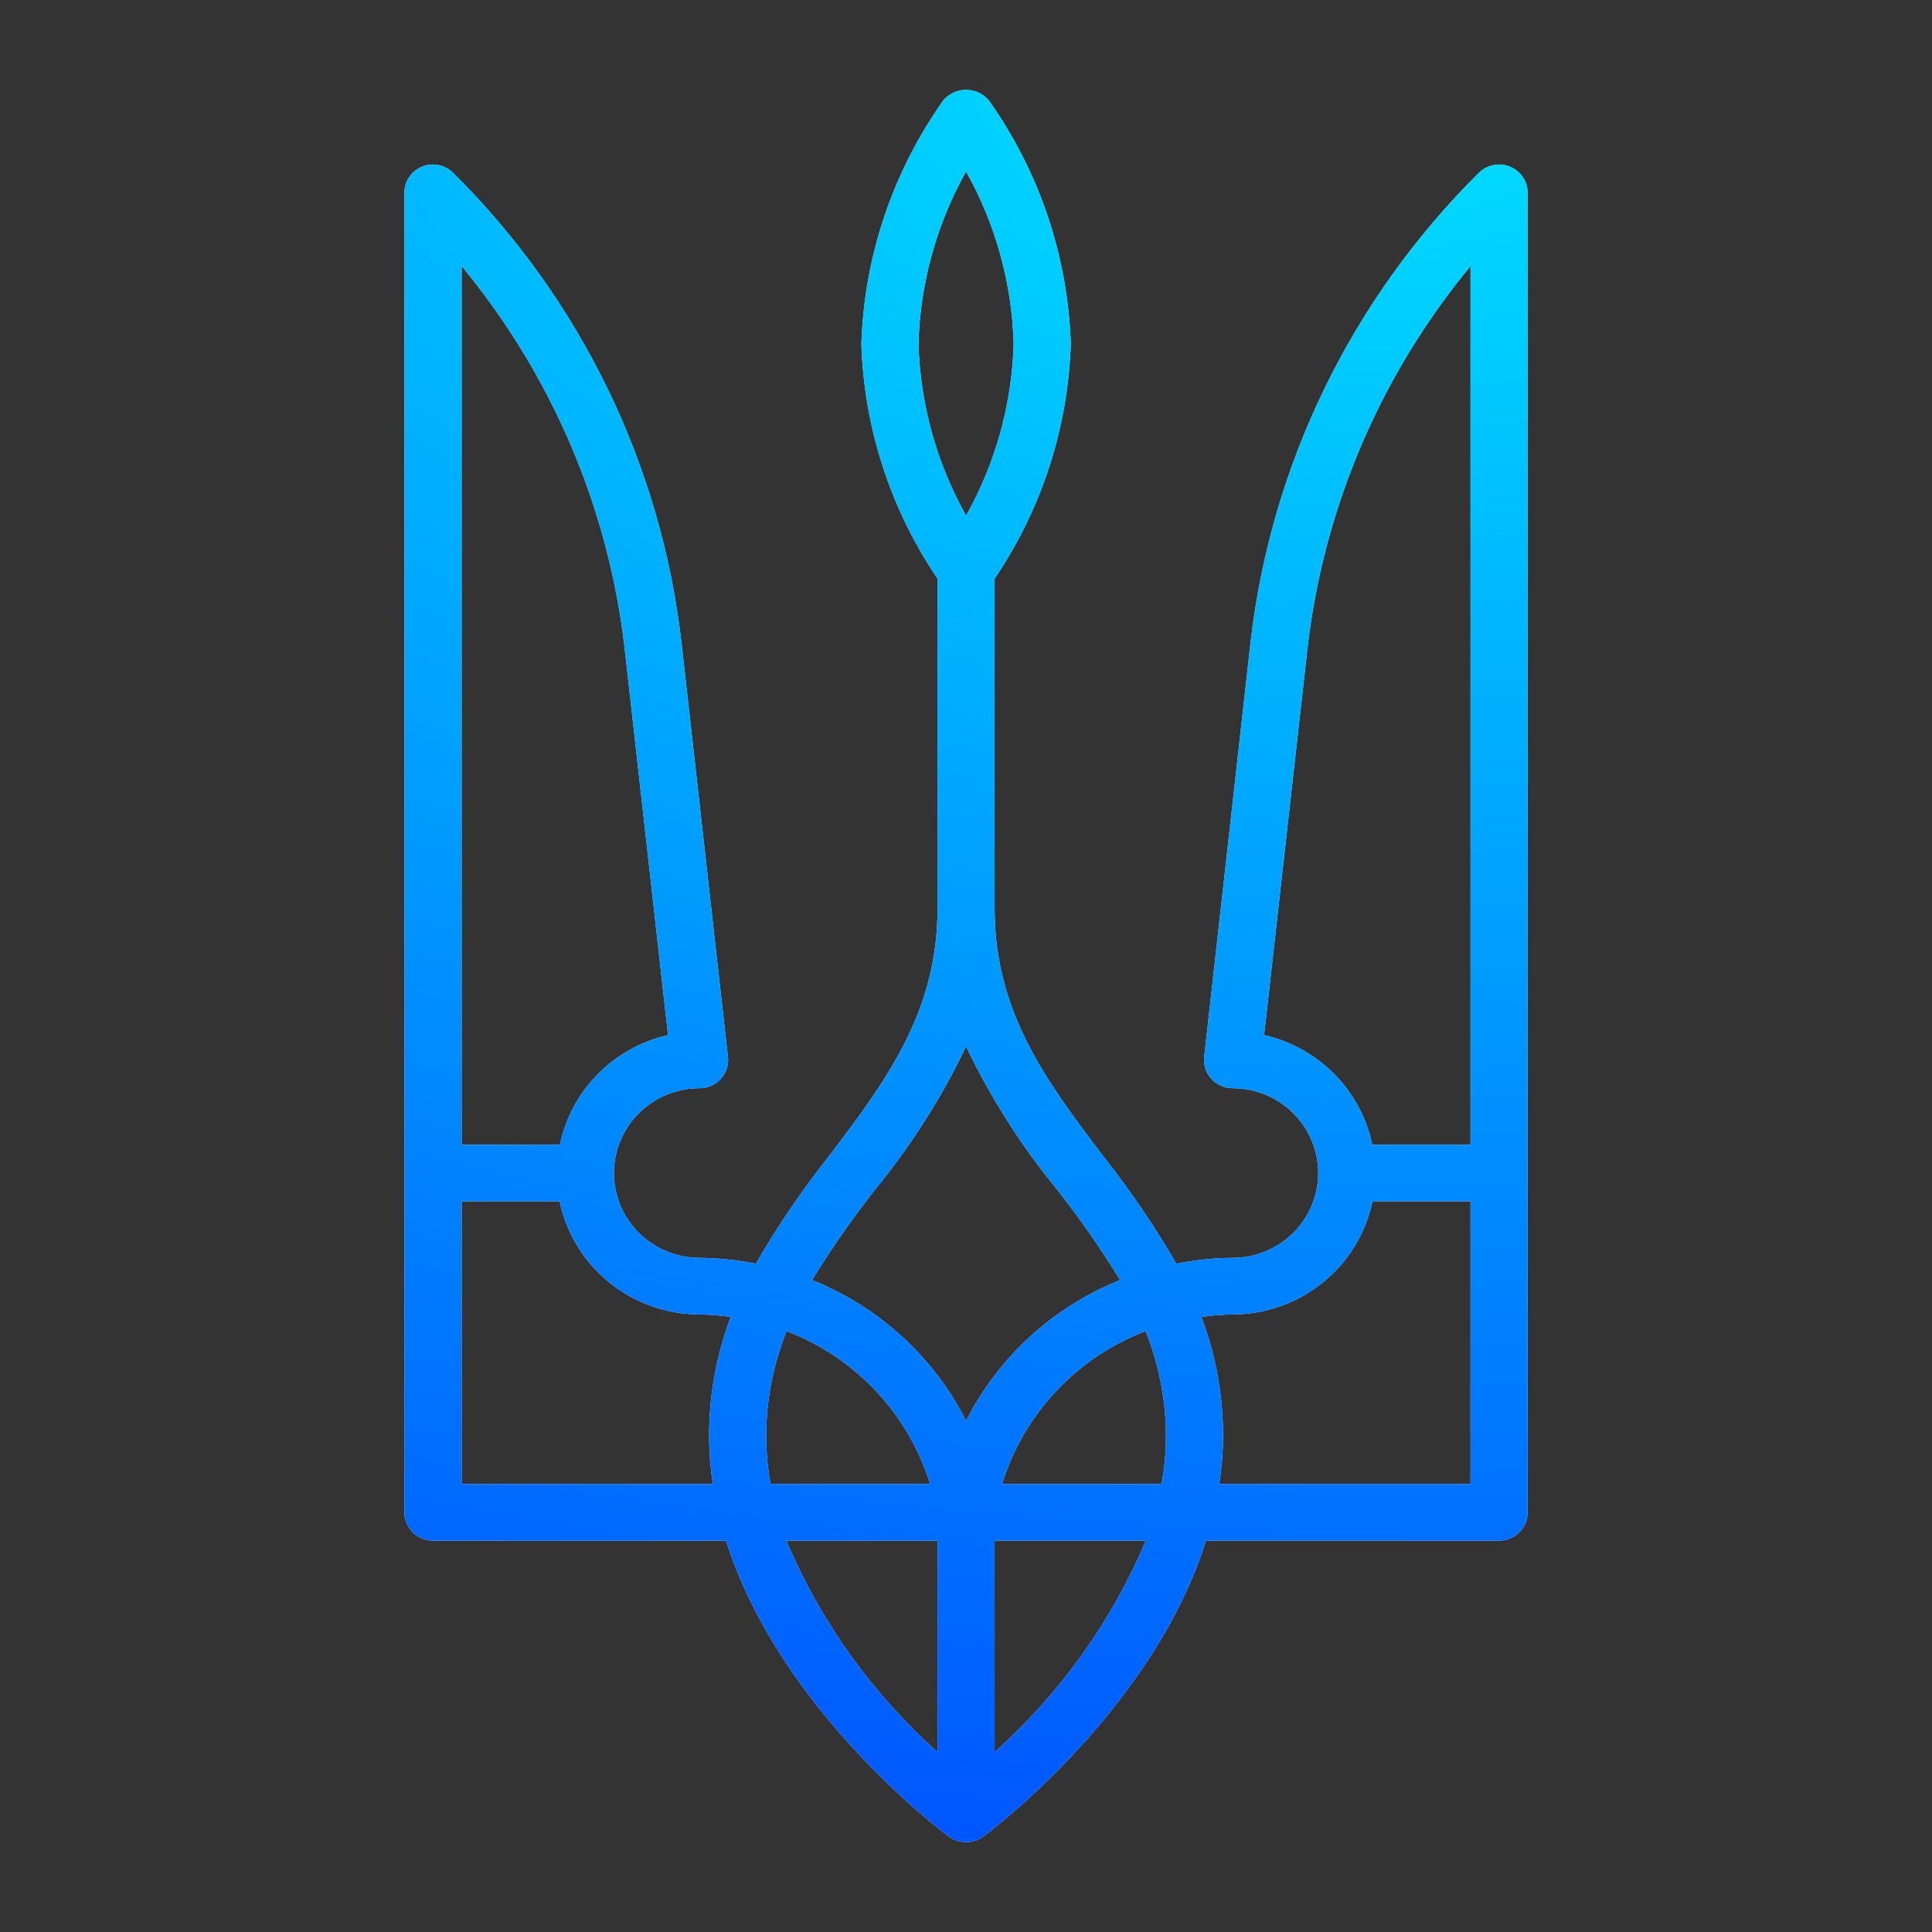 <svg width="169" height="169" viewBox="0 0 169 169" fill="none" xmlns="http://www.w3.org/2000/svg">
<rect x="0" y="0" width="169" height="169" fill="#333333" stroke="none"/>
<path d="M129.365 15.115C118.196 26.194 111.152 40.697 109.384 56.254L105.337 92.443C105.299 92.788 105.334 93.138 105.441 93.47C105.548 93.801 105.724 94.106 105.958 94.365C106.192 94.625 106.479 94.832 106.799 94.974C107.12 95.116 107.467 95.19 107.818 95.19C109.806 95.19 111.712 95.972 113.117 97.364C114.522 98.755 115.311 100.643 115.311 102.611C115.311 104.579 114.522 106.466 113.117 107.858C111.712 109.249 109.806 110.031 107.818 110.031C106.166 110.048 104.519 110.22 102.9 110.546C100.994 107.259 98.854 104.111 96.496 101.126C91.613 94.682 87.004 88.594 87.004 79.525V50.618C91.132 44.519 93.44 37.393 93.665 30.055C93.414 22.428 90.926 15.039 86.505 8.789C86.261 8.498 85.956 8.265 85.61 8.104C85.265 7.944 84.888 7.86 84.507 7.86C84.125 7.86 83.748 7.944 83.403 8.104C83.058 8.265 82.752 8.498 82.508 8.789C78.087 15.039 75.599 22.428 75.348 30.055C75.573 37.393 77.882 44.519 82.009 50.618V79.525C82.009 88.594 77.4 94.695 72.518 101.126C70.159 104.111 68.019 107.259 66.114 110.546C64.494 110.22 62.847 110.048 61.195 110.031C59.208 110.031 57.302 109.249 55.897 107.858C54.491 106.466 53.702 104.579 53.702 102.611C53.702 100.643 54.491 98.755 55.897 97.364C57.302 95.972 59.208 95.19 61.195 95.19C61.546 95.19 61.893 95.116 62.214 94.974C62.534 94.832 62.821 94.625 63.055 94.365C63.289 94.106 63.466 93.801 63.573 93.47C63.68 93.138 63.715 92.788 63.676 92.443L59.616 56.254C57.848 40.697 50.804 26.194 39.635 15.115C39.285 14.769 38.841 14.534 38.356 14.439C37.872 14.343 37.37 14.392 36.914 14.579C36.458 14.767 36.068 15.083 35.794 15.489C35.519 15.896 35.373 16.374 35.372 16.863V132.293C35.372 132.949 35.635 133.578 36.104 134.042C36.572 134.505 37.207 134.766 37.87 134.766H63.513C68.122 149.403 82.142 160.016 82.985 160.642C83.424 160.965 83.956 161.139 84.503 161.139C85.05 161.139 85.583 160.965 86.022 160.642C86.865 160.016 100.885 149.403 105.494 134.766H131.13C131.793 134.766 132.428 134.505 132.896 134.042C133.365 133.578 133.628 132.949 133.628 132.293V16.863C133.627 16.374 133.481 15.896 133.206 15.489C132.932 15.083 132.542 14.767 132.086 14.579C131.63 14.392 131.128 14.343 130.644 14.439C130.159 14.534 129.714 14.769 129.365 15.115ZM40.381 23.274C48.3 32.855 53.255 44.498 54.651 56.801L58.437 90.546C56.098 91.079 53.963 92.266 52.286 93.966C50.609 95.667 49.461 97.809 48.98 100.137H40.381V23.274ZM62.027 125.697C62.037 127.077 62.148 128.455 62.36 129.819H40.381V105.084H48.956C49.536 107.875 51.07 110.382 53.298 112.184C55.527 113.986 58.315 114.973 61.191 114.978C62.107 114.992 63.02 115.065 63.926 115.196C62.659 118.554 62.016 122.112 62.027 125.697ZM80.344 30.055C80.493 24.779 81.92 19.617 84.507 15.002C87.093 19.617 88.521 24.779 88.669 30.055C88.521 35.33 87.093 40.492 84.507 45.107C81.92 40.492 80.493 35.33 80.344 30.055ZM67.023 125.697C67.015 122.524 67.62 119.38 68.805 116.433C71.785 117.576 74.464 119.375 76.639 121.694C78.814 124.013 80.428 126.791 81.36 129.819H67.403C67.155 128.458 67.028 127.079 67.023 125.697ZM82.009 153.271C76.277 148.141 71.758 141.823 68.775 134.766H82.009V153.271ZM84.507 124.292C81.676 118.699 76.885 114.32 71.029 111.974C72.704 109.246 74.535 106.615 76.514 104.095C79.677 100.241 82.361 96.025 84.507 91.536C86.652 96.025 89.336 100.241 92.499 104.095C94.478 106.615 96.309 109.246 97.984 111.974C92.129 114.32 87.337 118.699 84.507 124.292ZM87.004 153.271V134.766H100.239C97.255 141.823 92.736 148.141 87.004 153.271ZM101.611 129.819H87.654C88.585 126.791 90.199 124.013 92.374 121.694C94.549 119.375 97.228 117.576 100.209 116.433C101.394 119.38 101.998 122.524 101.99 125.697C101.985 127.079 101.858 128.458 101.611 129.819ZM128.633 129.819H106.653C106.865 128.455 106.976 127.077 106.986 125.697C106.998 122.112 106.355 118.554 105.088 115.196C105.992 115.065 106.904 114.992 107.818 114.978C110.695 114.973 113.483 113.986 115.711 112.184C117.94 110.382 119.473 107.875 120.054 105.084H128.633V129.819ZM128.633 100.137H120.034C119.552 97.809 118.404 95.667 116.727 93.966C115.05 92.266 112.915 91.079 110.576 90.546L114.362 56.801C115.758 44.498 120.714 32.855 128.633 23.274V100.137Z" fill="#EEEEEE"/>
<path d="M129.365 15.115C118.196 26.194 111.152 40.697 109.384 56.254L105.337 92.443C105.299 92.788 105.334 93.138 105.441 93.47C105.548 93.801 105.724 94.106 105.958 94.365C106.192 94.625 106.479 94.832 106.799 94.974C107.12 95.116 107.467 95.19 107.818 95.19C109.806 95.19 111.712 95.972 113.117 97.364C114.522 98.755 115.311 100.643 115.311 102.611C115.311 104.579 114.522 106.466 113.117 107.858C111.712 109.249 109.806 110.031 107.818 110.031C106.166 110.048 104.519 110.22 102.9 110.546C100.994 107.259 98.854 104.111 96.496 101.126C91.613 94.682 87.004 88.594 87.004 79.525V50.618C91.132 44.519 93.44 37.393 93.665 30.055C93.414 22.428 90.926 15.039 86.505 8.789C86.261 8.498 85.956 8.265 85.61 8.104C85.265 7.944 84.888 7.86 84.507 7.86C84.125 7.86 83.748 7.944 83.403 8.104C83.058 8.265 82.752 8.498 82.508 8.789C78.087 15.039 75.599 22.428 75.348 30.055C75.573 37.393 77.882 44.519 82.009 50.618V79.525C82.009 88.594 77.4 94.695 72.518 101.126C70.159 104.111 68.019 107.259 66.114 110.546C64.494 110.22 62.847 110.048 61.195 110.031C59.208 110.031 57.302 109.249 55.897 107.858C54.491 106.466 53.702 104.579 53.702 102.611C53.702 100.643 54.491 98.755 55.897 97.364C57.302 95.972 59.208 95.19 61.195 95.19C61.546 95.19 61.893 95.116 62.214 94.974C62.534 94.832 62.821 94.625 63.055 94.365C63.289 94.106 63.466 93.801 63.573 93.47C63.68 93.138 63.715 92.788 63.676 92.443L59.616 56.254C57.848 40.697 50.804 26.194 39.635 15.115C39.285 14.769 38.841 14.534 38.356 14.439C37.872 14.343 37.37 14.392 36.914 14.579C36.458 14.767 36.068 15.083 35.794 15.489C35.519 15.896 35.373 16.374 35.372 16.863V132.293C35.372 132.949 35.635 133.578 36.104 134.042C36.572 134.505 37.207 134.766 37.87 134.766H63.513C68.122 149.403 82.142 160.016 82.985 160.642C83.424 160.965 83.956 161.139 84.503 161.139C85.05 161.139 85.583 160.965 86.022 160.642C86.865 160.016 100.885 149.403 105.494 134.766H131.13C131.793 134.766 132.428 134.505 132.896 134.042C133.365 133.578 133.628 132.949 133.628 132.293V16.863C133.627 16.374 133.481 15.896 133.206 15.489C132.932 15.083 132.542 14.767 132.086 14.579C131.63 14.392 131.128 14.343 130.644 14.439C130.159 14.534 129.714 14.769 129.365 15.115ZM40.381 23.274C48.3 32.855 53.255 44.498 54.651 56.801L58.437 90.546C56.098 91.079 53.963 92.266 52.286 93.966C50.609 95.667 49.461 97.809 48.98 100.137H40.381V23.274ZM62.027 125.697C62.037 127.077 62.148 128.455 62.36 129.819H40.381V105.084H48.956C49.536 107.875 51.07 110.382 53.298 112.184C55.527 113.986 58.315 114.973 61.191 114.978C62.107 114.992 63.02 115.065 63.926 115.196C62.659 118.554 62.016 122.112 62.027 125.697ZM80.344 30.055C80.493 24.779 81.92 19.617 84.507 15.002C87.093 19.617 88.521 24.779 88.669 30.055C88.521 35.33 87.093 40.492 84.507 45.107C81.92 40.492 80.493 35.33 80.344 30.055ZM67.023 125.697C67.015 122.524 67.62 119.38 68.805 116.433C71.785 117.576 74.464 119.375 76.639 121.694C78.814 124.013 80.428 126.791 81.36 129.819H67.403C67.155 128.458 67.028 127.079 67.023 125.697ZM82.009 153.271C76.277 148.141 71.758 141.823 68.775 134.766H82.009V153.271ZM84.507 124.292C81.676 118.699 76.885 114.32 71.029 111.974C72.704 109.246 74.535 106.615 76.514 104.095C79.677 100.241 82.361 96.025 84.507 91.536C86.652 96.025 89.336 100.241 92.499 104.095C94.478 106.615 96.309 109.246 97.984 111.974C92.129 114.32 87.337 118.699 84.507 124.292ZM87.004 153.271V134.766H100.239C97.255 141.823 92.736 148.141 87.004 153.271ZM101.611 129.819H87.654C88.585 126.791 90.199 124.013 92.374 121.694C94.549 119.375 97.228 117.576 100.209 116.433C101.394 119.38 101.998 122.524 101.99 125.697C101.985 127.079 101.858 128.458 101.611 129.819ZM128.633 129.819H106.653C106.865 128.455 106.976 127.077 106.986 125.697C106.998 122.112 106.355 118.554 105.088 115.196C105.992 115.065 106.904 114.992 107.818 114.978C110.695 114.973 113.483 113.986 115.711 112.184C117.94 110.382 119.473 107.875 120.054 105.084H128.633V129.819ZM128.633 100.137H120.034C119.552 97.809 118.404 95.667 116.727 93.966C115.05 92.266 112.915 91.079 110.576 90.546L114.362 56.801C115.758 44.498 120.714 32.855 128.633 23.274V100.137Z" fill="url(#paint0_radial_98_903)"/>
<defs>
<radialGradient id="paint0_radial_98_903" cx="0" cy="0" r="1" gradientUnits="userSpaceOnUse" gradientTransform="translate(117.903 8.081) rotate(93.454) scale(192.187 383.191)">
<stop stop-color="#00E0FF"/>
<stop offset="0.895" stop-color="#0047FF"/>
</radialGradient>
</defs>
</svg>
